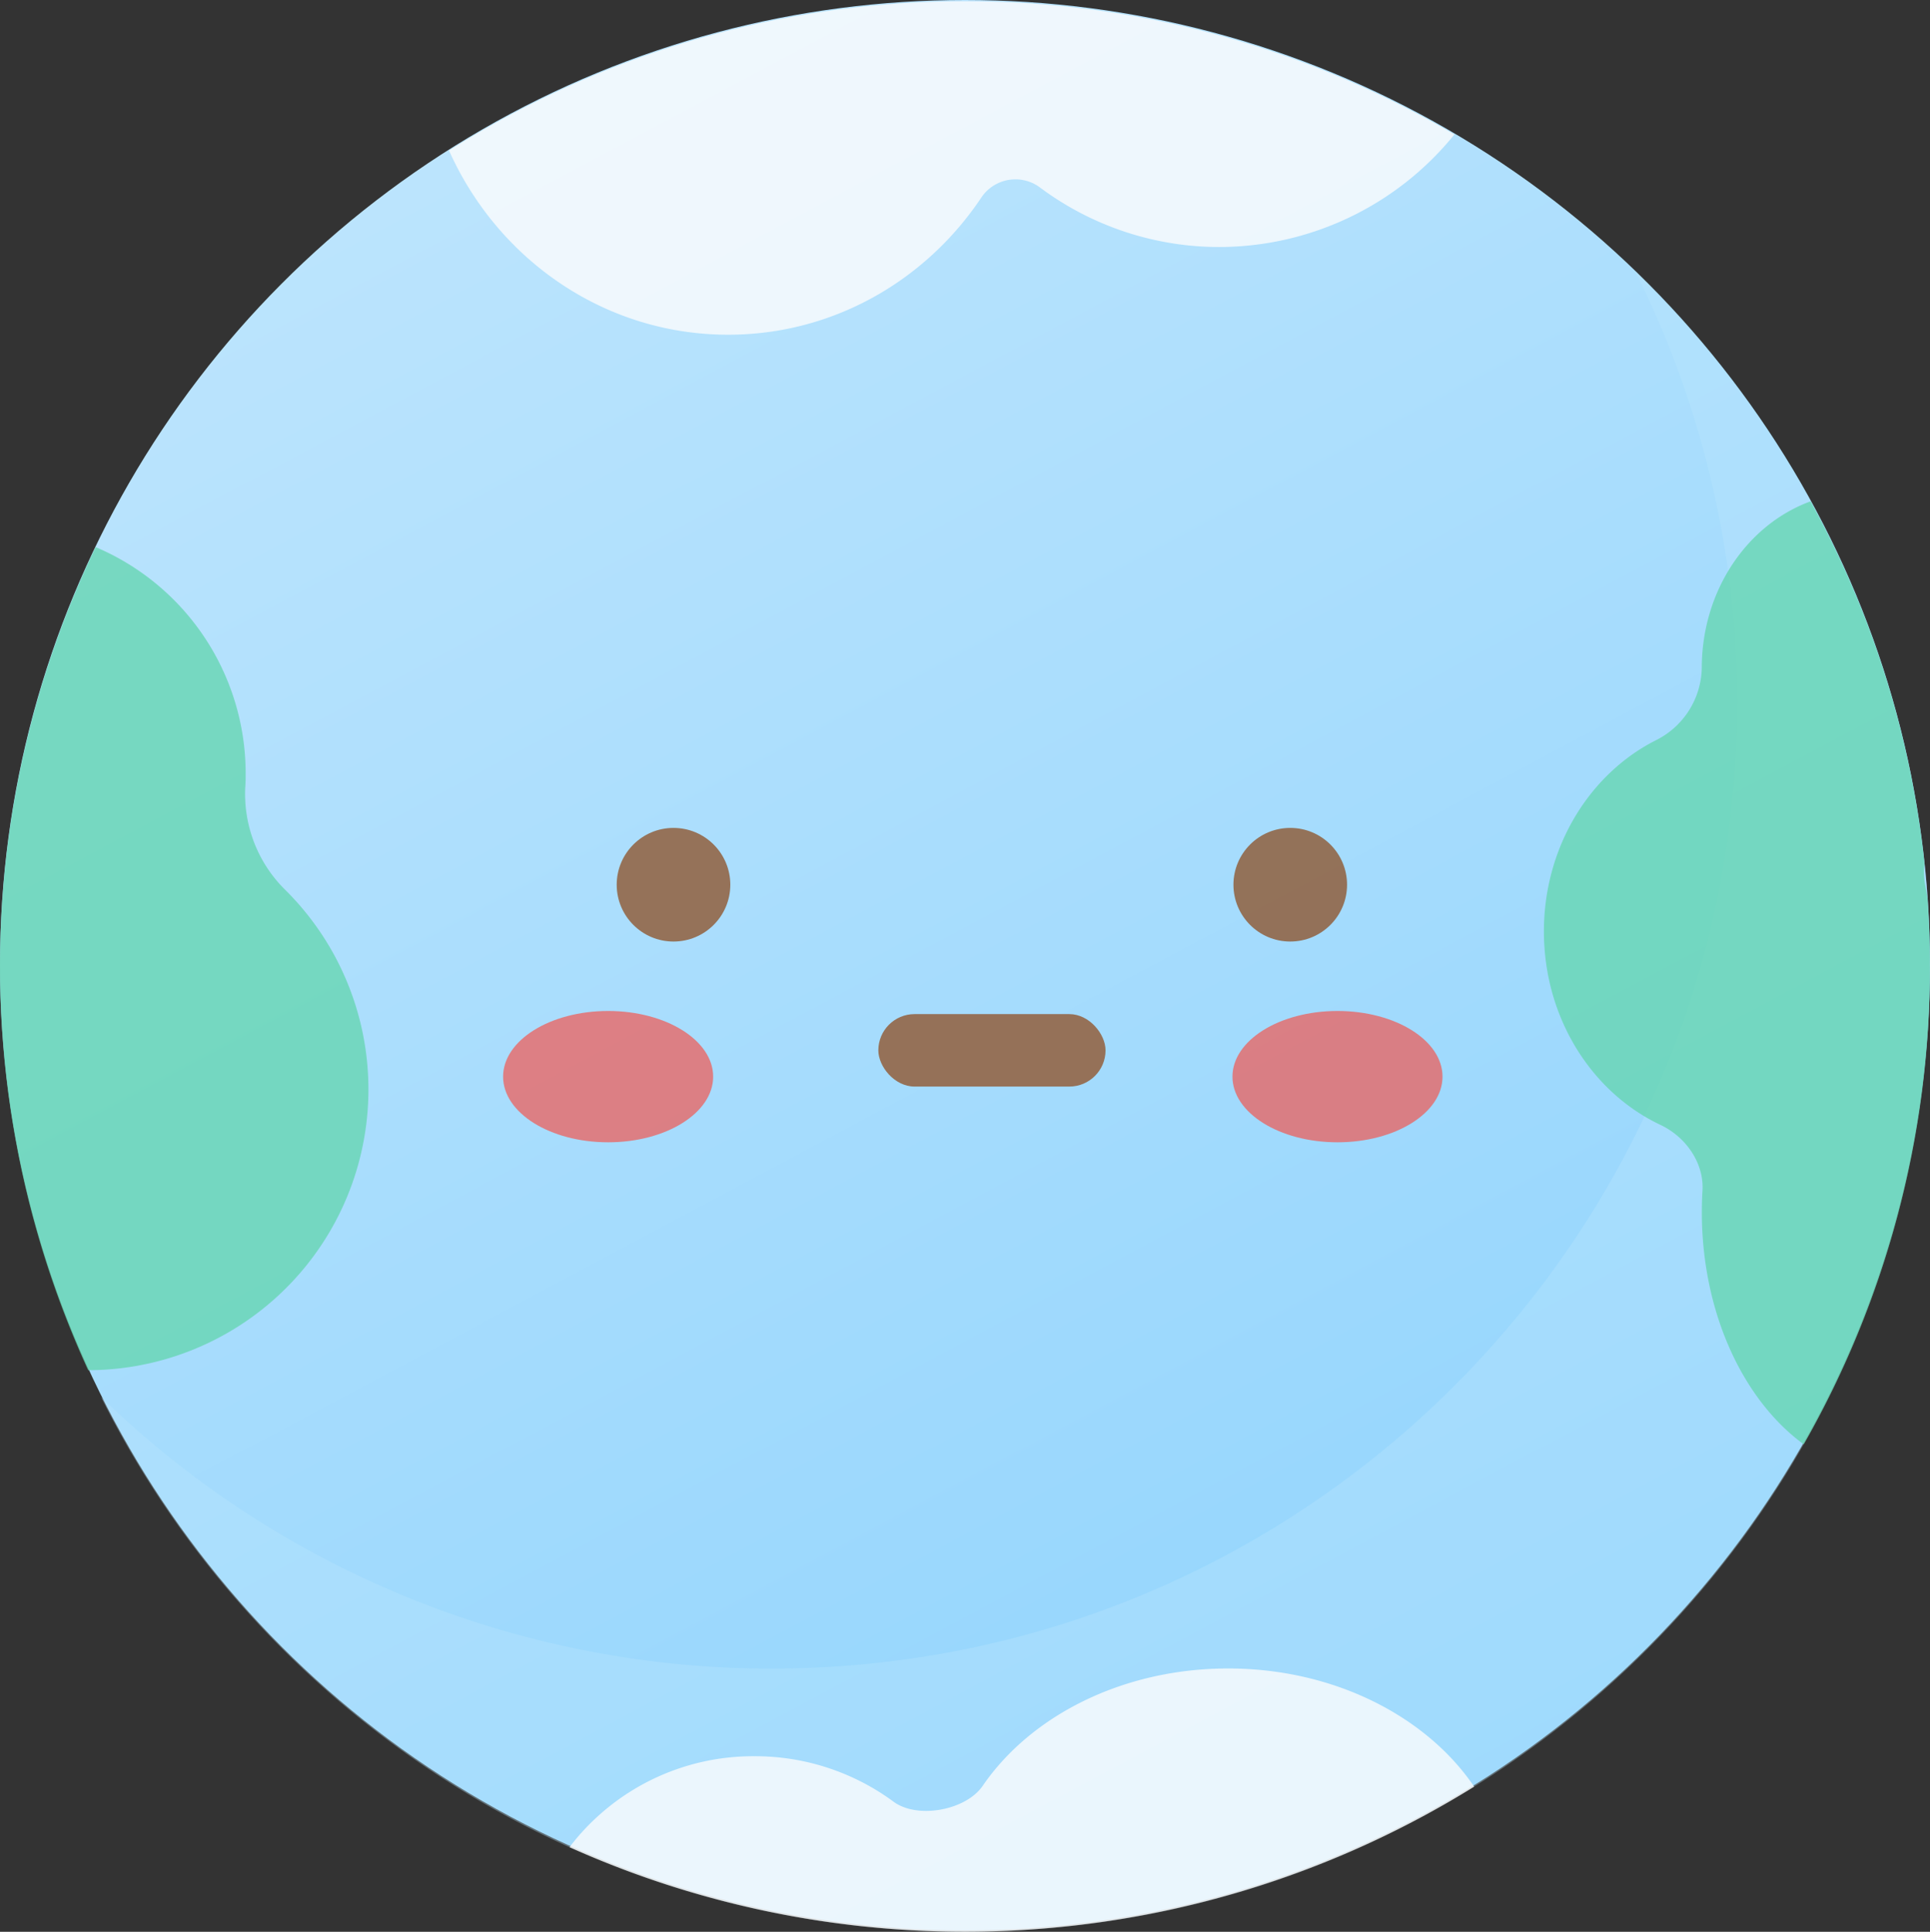 <svg id="Layer_1" data-name="Layer 1" xmlns="http://www.w3.org/2000/svg" xmlns:xlink="http://www.w3.org/1999/xlink" viewBox="0 0 587.13 587.53"><rect x="0" y="0" width="587.13" height="587.53" fill="#333333" stroke="none"/><defs><style>.cls-1{fill:url(#linear-gradient);}.cls-2{fill:#bbe4fd;fill-opacity:0.35;}.cls-2,.cls-3,.cls-4{fill-rule:evenodd;}.cls-3{fill:#67d5b1;}.cls-3,.cls-4{fill-opacity:0.8;}.cls-4{fill:#fcfcfc;}.cls-5{fill:#ff4235;fill-opacity:0.6;}.cls-6{fill:#8c4514;fill-opacity:0.7;}.cls-7{fill:#957158;}</style><linearGradient id="linear-gradient" x1="164" y1="550.12" x2="460.23" y2="-5.31" gradientTransform="matrix(1, 0, 0, -1, -5.91, 589.66)" gradientUnits="userSpaceOnUse"><stop offset="0" stop-color="#bbe4fd"/><stop offset="1" stop-color="#8ed3fd"/></linearGradient></defs><circle class="cls-1" cx="293.56" cy="293.56" r="293.56"/><path class="cls-2" d="M240.76,515.67c162.13,0,293.57-131.43,293.57-293.57A292.29,292.29,0,0,0,503.58,91.17a292.67,292.67,0,0,1,89.46,211c0,162.13-131.43,293.56-293.56,293.56-115.08,0-214.7-66.21-262.82-162.63A292.56,292.56,0,0,0,240.76,515.67Z" transform="translate(-5.91 -8.2)"/><path class="cls-3" d="M554.62,447.47A292.22,292.22,0,0,0,593,302.17q0-10.47-.72-20.75c-.19-1.28-.41-2.55-.66-3.8a21.1,21.1,0,0,1-.26-6.68,291.66,291.66,0,0,0-34.64-110.26c-19.22,7-33.11,27.06-33.11,50.75A25.1,25.1,0,0,1,510,233.17c-20.3,10.09-34.41,32.41-34.41,58.32,0,26.36,14.6,49,35.45,58.83,7.66,3.61,13.29,11.54,12.79,20q-.2,3.26-.2,6.57C523.65,407.42,536.18,434,554.62,447.47Z" transform="translate(-5.91 -8.2)"/><path class="cls-3" d="M32.74,424.93A294.26,294.26,0,0,1,35,174.6a74.75,74.75,0,0,1,45.64,68.85c0,1.34,0,2.67-.11,4a40.93,40.93,0,0,0,11.83,31.08A85.4,85.4,0,0,1,32.74,424.93Z" transform="translate(-5.91 -8.2)"/><path class="cls-4" d="M448.36,49.1a92.23,92.23,0,0,1-71.49,34.23A91.23,91.23,0,0,1,322.12,65.1a12.5,12.5,0,0,0-17.56,3C287.74,93.42,259.47,110,227.42,110c-37.67,0-70.13-22.94-84.9-56A293.85,293.85,0,0,1,448.36,49.1Z" transform="translate(-5.91 -8.2)"/><path class="cls-4" d="M454.37,551.59A294.07,294.07,0,0,1,179.16,570a70.19,70.19,0,0,1,56.27-27.66,70.91,70.91,0,0,1,42.28,13.81c7.27,5.38,22,2.67,27.14-4.79,14.58-21.3,42.56-35.71,74.69-35.71S439.83,530.17,454.37,551.59Z" transform="translate(-5.91 -8.2)"/><ellipse class="cls-5" cx="185" cy="327.45" rx="31.95" ry="19.97"/><ellipse class="cls-5" cx="406.88" cy="327.45" rx="31.95" ry="19.97"/><circle class="cls-6" cx="204.89" cy="269.08" r="17.28"/><circle class="cls-6" cx="392.51" cy="269.08" r="17.28"/><rect class="cls-7" x="267.2" y="308.43" width="69.12" height="22.04" rx="11.02"/></svg>